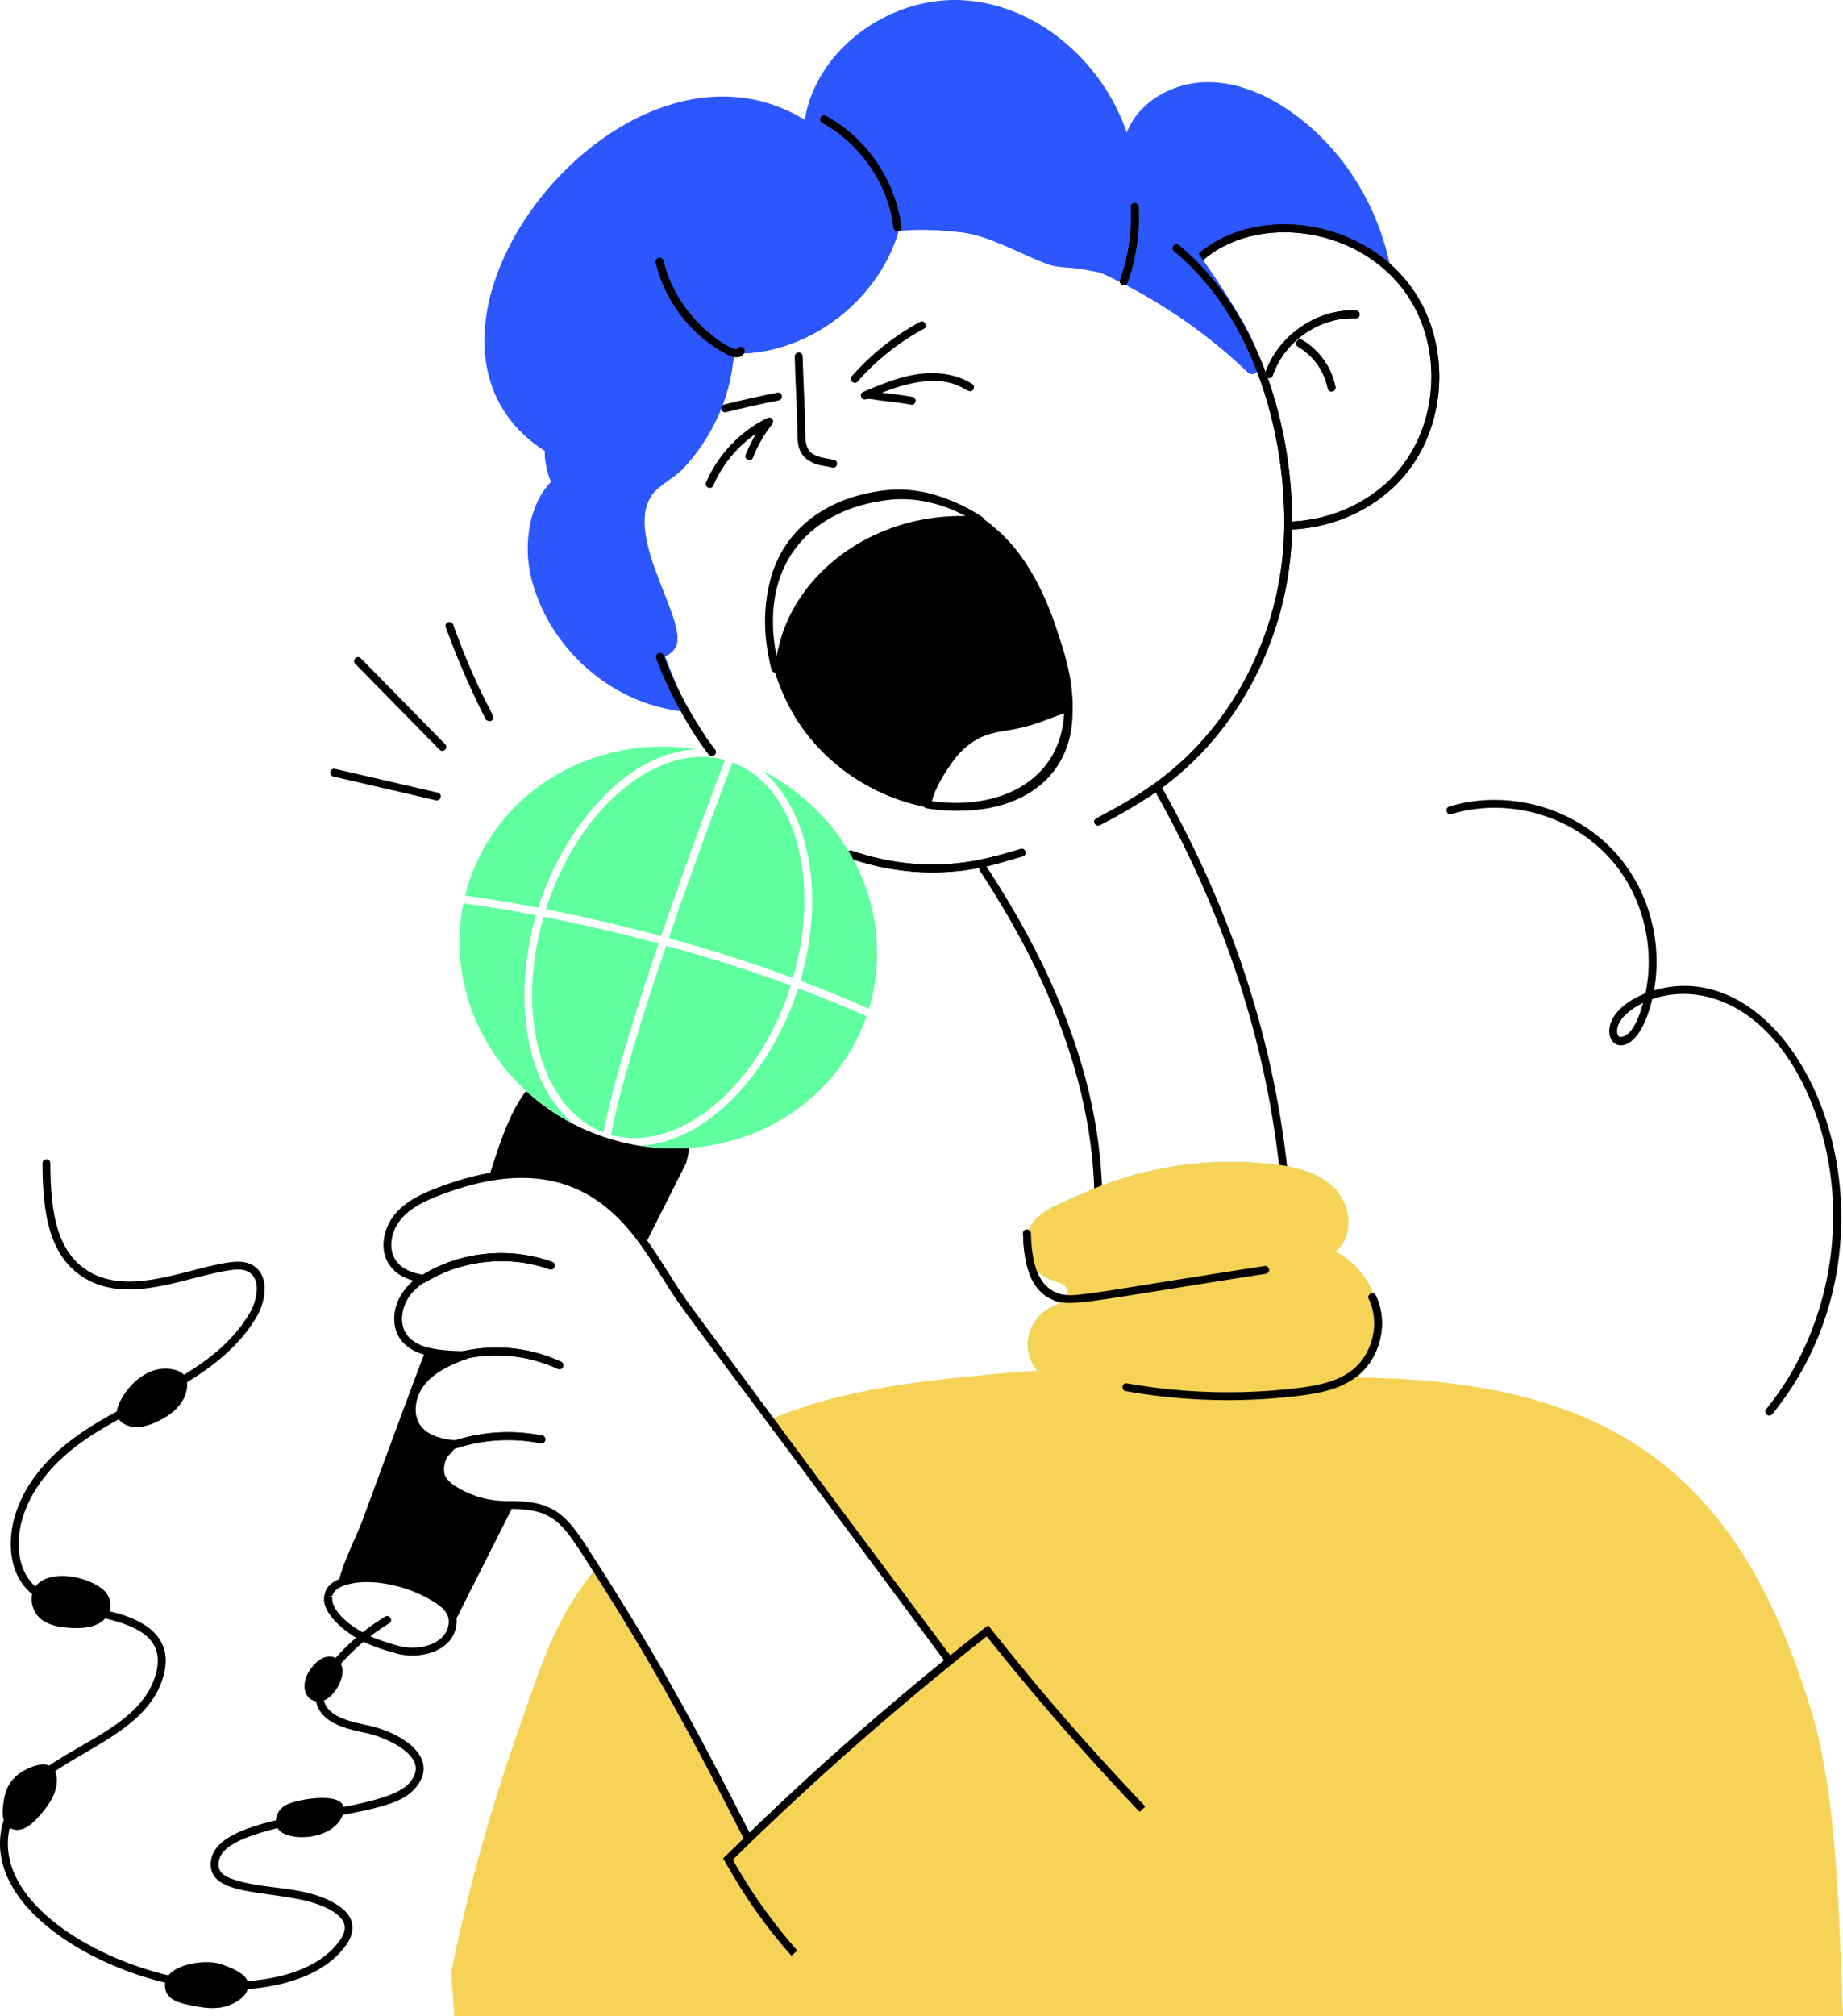 <svg id="Layer_1" data-name="Layer 1" xmlns="http://www.w3.org/2000/svg" viewBox="0 0 3932.9 4300"><path d="M2875.5,2991.13a3.38,3.38,0,0,1-.56,0,8.39,8.39,0,0,1-7.84-8.92c16.22-248-63-501.39-242.26-774.67-6.09-9.28,7.92-18.46,14-9.19,181.31,276.43,261.44,533.18,245,785A8.41,8.41,0,0,1,2875.5,2991.13Z" transform="translate(-533.55 -350)"/><path d="M3269.92,2909.48C3247.74,2610,3156,2316.1,2997.36,2035.86c-5.42-9.59,9-18,14.63-8.26,159.89,282.4,252.32,578.68,274.7,880.63C3287.47,2919.32,3270.76,2920.67,3269.92,2909.48Z" transform="translate(-533.55 -350)"/><path d="M1498.06,3820.56c6.84-25.85-8.13-44.43-30.57-59.13-60.45-39.49-161-61-212.32-33.59,9.75-46,37-95.75,52.75-137.74,125.88-342.29,124.16-333.68,133.37-359.46,25.14,7.94,60.24,9.41,86.67,9.41-34.77,11.56-73.11,30.14-95.74,58.79-21.51,27.54-28.22,69.2-7.4,97.08,17.14,22.85,48.72,31.25,77.61,33.93a79.44,79.44,0,0,0-12.77,13.44c-15.79,11.42-21.83,43-12.76,60.14,6.38,11.08,16.79,18.81,27.88,25.52,58.29,35.7,119.57,30,125,30.58Z" transform="translate(-533.55 -350)"/><path d="M2003.65,2798.28a133.09,133.09,0,0,1-6,32.25l-87.35,173.35c-83.22-116-184.61-170.15-333.25-143.78,19.82-62.83,42.33-135.73,79.28-183.43C1747.7,2761.59,1876,2807.25,2003.65,2798.28Z" transform="translate(-533.55 -350)"/><path d="M1379.59,3876.36c-29.58-8.36-58.27-17.15-84.69-32.8-33.17-19.18-79.49-59.25-68.21-94.13,2-11.54,10.4-21.68,24.62-29,56.46-30.29,161.27-4.9,220.78,34,25.61,16.65,41.82,38.73,34.13,68.17C1494.28,3873.4,1427.85,3889.65,1379.59,3876.36ZM1243,3753.53l-8.88,1,8.32,1.12c-2.35,26.84,30,55.44,61,73.36,24.77,14.66,52.31,23.09,80.72,31.13,39.8,10.91,96.42-1.25,105.78-41.53,5.26-22.64-7-37.16-27-50.2-40.83-26.67-95.76-43.66-143.35-44.32C1295.69,3723.22,1247.29,3729.53,1243,3753.53Z" transform="translate(-533.55 -350)"/><path d="M3502.29,926.41c-115.92-110-307.37-120.82-414.21-21.5-12.74-12.74-34.26-29.57-51.07-22.85-7.05,2.69-12.43,9.08-17.8,14.79-25.87,26.53-64.84,38-102.13,38-31.58,0-61.14-10.08-92.38-13.1-19.82-2-36.28-1.35-55.77-8.4-60.13-22.51-113.88-55.43-177.71-67.53-59.8-11.08-121.28-5.37-182.08.68-30.91,3-62.15,6-92.39,13.43-171.42,43.16-316.22,243.26-385.66,407.17-70.21,167.44-51.93,288,20.49,479.38,15.79,41.33,32.59,83,53.08,122.29a363.09,363.09,0,0,1-64.84-11.09c-130.34-33.59-238.18-141.77-271.77-271.77-23.86-91.72,2.68-210.64,92.38-240.88C1262.9,1141.08,1836,352,2250.91,605.58c25.53-154.87,187.79-267.07,344-254.64,156.22,12.09,292.61,133.37,343,281.85,25.53-65.84,98.1-106.15,168.64-107.5,70.89-1.34,138.75,30.24,195.19,72.9,100.78,75.92,170.66,190.15,196.86,313.1C3499.61,916.33,3501,921.37,3502.29,926.41Z" transform="translate(-533.55 -350)" style="fill:#2c56fe"/><path d="M3282.58,1479.36c-11,0-11.19-16.56-.18-16.8,94-2,183.58-44.65,239.56-114.1,84-104.59,88.63-265.57,10.78-374.49C3426,824.72,3195.58,803.86,3086.43,918.75c-7.62,8.1-19.84-3.52-12.17-11.54C3191,784.1,3434,807.09,3546.4,964.19c82.08,114.83,77.2,284.54-11.35,394.8-59.08,73.26-153.39,118.27-252.28,120.37Z" transform="translate(-533.55 -350)"/><path d="M3282.58,1479.36c-11,0-11.19-16.56-.18-16.8,94-2,183.58-44.65,239.56-114.1,84-104.59,88.63-265.57,10.78-374.49C3426,824.72,3195.58,803.86,3086.43,918.75c-7.62,8.1-19.84-3.52-12.17-11.54C3191,784.1,3434,807.09,3546.4,964.19c82.08,114.83,77.2,284.54-11.35,394.8-59.08,73.26-153.39,118.27-252.28,120.37Z" transform="translate(-533.55 -350)"/><path d="M3233.75,1145.09c26.76-79.13,110.09-136.87,193.25-133,11.26.48,10.31,17.41-.66,16.8-76.24-3.58-152.22,49.21-176.68,121.55C3246.13,1161,3230.17,1155.64,3233.75,1145.09Z" transform="translate(-533.55 -350)"/><path d="M3366.82,1178.09a133.44,133.44,0,0,0-63-88.51c-9.67-5.63-1-20.17,8.46-14.5a150.46,150.46,0,0,1,71,99.8,8.4,8.4,0,0,1-16.5,3.21Z" transform="translate(-533.55 -350)"/><path d="M2459.24,840.07c260.39-10.19,543,117.67,736,302.75,13.4,12.9,26.31-.68,26.09-19.31-.74-65.45-209.51-356-337.11-491.64" transform="translate(-533.55 -350)" style="fill:#2c56fe"/><path d="M2458.48,813.79c-31.39,156.48-177.54,282.27-337,290-18.54.9-22.3,5.45-24.09,20.69-9.79,83.1-48.16,163.1-106.69,225.22-17.85,19-53.26,36.21-66.82,56.7-60.32,91.27,81.68,271.88,50.71,324.7-23.11,39.43-102.7,24.53-134.56,8.24-47.14-24.1-79.91-70.32-98.81-119.78-36.9-96.55,6.22-135.37,11-151.67,7.32-25-15.26-47.4-30.2-68.73-32.72-46.73-31.84-110.6-11.94-164.06s56.32-98.87,92.14-143.27" transform="translate(-533.55 -350)" style="fill:#2c56fe"/><path d="M3233.75,1145.09c26.76-79.13,110.09-136.87,193.25-133,11.26.48,10.31,17.41-.66,16.8-76.24-3.58-152.22,49.21-176.68,121.55C3246.13,1161,3230.17,1155.64,3233.75,1145.09Z" transform="translate(-533.55 -350)"/><path d="M3366.82,1178.09a133.44,133.44,0,0,0-63-88.51c-9.67-5.63-1-20.17,8.46-14.5a150.46,150.46,0,0,1,71,99.8,8.4,8.4,0,0,1-16.5,3.21Z" transform="translate(-533.55 -350)"/><path d="M2971.38,2038.42c181.5-116.1,297.43-329.48,302.51-556.8,4.25-190.24-55.33-446.7-235.27-595.9-8.56-7.07,2.17-20,10.72-12.93,184.54,153,245.68,415,241.35,609.23-5.22,232.83-124.11,451.45-310.26,570.57C2971,2058.51,2962.05,2044.46,2971.38,2038.42Z" transform="translate(-533.55 -350)"/><path d="M2523.5,2210.49c-59.14,0-118.37-10-177.21-30.15a8.38,8.38,0,1,1,5.41-15.87c102.59,35,206.41,38.61,308.52,10.59,10.78-2.9,15.12,13.31,4.43,16.21A532.15,532.15,0,0,1,2523.5,2210.49Z" transform="translate(-533.55 -350)"/><path d="M2046.17,1959c-30.13-37.28-81.59-121.74-112.21-205.31-3.83-10.5,12-16.13,15.78-5.77,21.47,58.62,49.27,112.26,90.15,174,5.41,8,12,17.45,19.34,26.54a8.4,8.4,0,0,1-13.06,10.57Z" transform="translate(-533.55 -350)"/><path d="M2459.24,840.07c260.39-10.19,543,117.67,736,302.75,13.4,12.9,26.31-.68,26.09-19.31-.74-65.45-209.51-356-337.11-491.64" transform="translate(-533.55 -350)" style="fill:#2c56fe"/><path d="M2440.25,835.72c-11.48-93.11-69.71-178.83-152-223.68-9.76-5.35-1.74-20.06,8-14.76,87,47.44,148.5,138,160.63,236.41C2458.3,844.75,2441.6,846.67,2440.25,835.72Z" transform="translate(-533.55 -350)"/><path d="M2923.89,947.26a406.14,406.14,0,0,0,22.67-155.5,8.41,8.41,0,0,1,7.94-8.83,8.54,8.54,0,0,1,8.82,8,422.59,422.59,0,0,1-23.62,162C2936,963.33,2920.16,957.79,2923.89,947.26Z" transform="translate(-533.55 -350)"/><path d="M2406.72,723c30.86,35.31,54.09,95.57,37.41,141.13-47.06,128.46-177.74,232.66-322.61,239.69-18.54.9-22.3,5.45-24.09,20.69-9.79,83.1-48.16,163.1-106.69,225.22-17.85,19-53.26,36.21-66.82,56.7-60.32,91.27,81.68,271.88,50.71,324.7-23.11,39.43-102.7,24.53-134.56,8.24-47.14-24.1-79.91-70.32-98.81-119.78-36.9-96.55,6.22-135.37,11-151.67,7.32-25-15.26-47.4-30.2-68.73-32.72-46.73-31.84-110.6-11.94-164.06s56.32-98.87,92.14-143.27" transform="translate(-533.55 -350)" style="fill:#2c56fe"/><path d="M2088.89,1107.69c-77.49-39.14-135.74-112.89-155.85-197.3a8.4,8.4,0,1,1,16.34-3.87c30.45,127.83,146.7,193.23,157.19,188.31,4.25-9.88,19.56-3.64,15.11,6.89C2116.51,1114.06,2101.32,1113.82,2088.89,1107.69Z" transform="translate(-533.55 -350)"/><path d="M2869.4,2106.23c-6.75-13.18,9.45-8.49,102-67.81,181.5-116.1,297.43-329.48,302.51-556.8,4.25-190.24-55.33-446.7-235.27-595.9-8.57-7.11,2.19-20,10.72-12.93,184.54,153,245.68,415,241.35,609.23-5.22,232.83-124.11,451.45-310.26,570.57a1148.62,1148.62,0,0,1-99.75,57.32A8.38,8.38,0,0,1,2869.4,2106.23Z" transform="translate(-533.55 -350)"/><path d="M2523.51,2210.49c-59.13,0-118.36-10-177.22-30.15a8.38,8.38,0,1,1,5.41-15.87c102.59,35,206.41,38.61,308.52,10.59,16.54-4.35,33.31-9.34,51.21-14.69,10.4-3.42,15.63,12.88,4.83,16.07C2650.93,2196,2599.82,2210.49,2523.51,2210.49Z" transform="translate(-533.55 -350)"/><path d="M2046.17,1959c-30.13-37.28-81.59-121.74-112.21-205.31-3.83-10.5,12-16.13,15.78-5.77,21.47,58.62,49.27,112.26,90.15,174,5.41,8,12,17.45,19.34,26.54a8.4,8.4,0,0,1-13.06,10.57Z" transform="translate(-533.55 -350)"/><path d="M2309.33,1347.18c-16.48-4.37-31-3.25-48.86-14.24-28.77-17.59-24.75-47.24-25.57-77.06-2.26-78.61-3.14-67.63-5.37-145.43-.3-10.8,16.47-12,16.8-.46,1.78,62.12,5.37,121.84,5.51,158,.17,37.27,3.46,52.5,45.57,59.71,5.13.85,10.45,1.77,16.16,3.25C2324.13,1333.68,2320.37,1349.75,2309.33,1347.18Z" transform="translate(-533.55 -350)"/><path d="M2440.25,835.72c-11.48-93.11-69.71-178.83-152-223.68-9.76-5.35-1.74-20.06,8-14.76,87,47.44,148.5,138,160.63,236.41C2458.3,844.75,2441.6,846.67,2440.25,835.72Z" transform="translate(-533.55 -350)"/><path d="M2923.89,947.26a406.14,406.14,0,0,0,22.67-155.5,8.41,8.41,0,0,1,7.94-8.83,8.54,8.54,0,0,1,8.82,8,422.59,422.59,0,0,1-23.62,162C2936,963.33,2920.16,957.79,2923.89,947.26Z" transform="translate(-533.55 -350)"/><path d="M2088.89,1107.69c-77.49-39.14-135.74-112.89-155.85-197.3a8.4,8.4,0,1,1,16.34-3.87c30.45,127.83,146.7,193.23,157.19,188.31,4.25-9.88,19.56-3.64,15.11,6.89C2116.51,1114.06,2101.32,1113.82,2088.89,1107.69Z" transform="translate(-533.55 -350)"/><path d="M2794.8,1711.51c-19.82-64.5-46.7-127.66-87.35-181.75-60.15-80.49-169.55-144.68-279.17-134.71-187.44,18.83-301.1,157.19-246.91,368.86,14.78,54.76,40,107.51,71.22,148.16,178.16,235.37,569.76,222.19,569.76-44.35C2824.36,1815,2811.93,1761.56,2794.8,1711.51Zm-437.74-188.13c-82.48,53.66-135.7,132.84-153.19,206.27-3.69,13.1-6.71,33.26-15.78,46.36-53.88-210.49,58.26-349.92,246.91-368.87,66.52-5.71,134,14.78,190.48,52.75C2612.6,1460.89,2486,1442.78,2357.06,1523.38Zm155.21,542.21c4.37-29.9,27.21-66.85,40-85.33,19.82-30.57,47.37-57.11,81.3-69.54,23.85-9.07,49-10.42,72.9-15.79,37-8.06,70.88-23.51,106.49-35.61C2812.94,2017.29,2671.09,2091.63,2512.27,2065.59Z" transform="translate(-533.55 -350)"/><path d="M2179.94,1778.07c-55.33-216.19,61.2-359.9,254.23-379.28,66.17-5.71,135.73,13.58,196,54.16a8.42,8.42,0,0,1,3.35,9.42c-2.53,8.2-10.71,5.3-14.08,5.93-185.52-12.62-364.78,87.53-410,273.42-3,12.33-6.65,27.72-14.5,39.07A8.41,8.41,0,0,1,2179.94,1778.07Zm255.78-362.55c-170.46,17.1-283.63,136.53-245.24,333,2.07-7.61,3.44-14.47,5.31-21.13,37.06-155.8,200.41-280.73,398-276.86C2545.39,1424.38,2490,1410.76,2435.72,1415.52Z" transform="translate(-533.55 -350)"/><path d="M2510.9,2073.89a8.42,8.42,0,0,1-7-9.52c4.87-33.2,30.57-73.22,41.4-88.9,52.77-81.38,112.34-78.16,159.24-88.75,67.41-14.68,116.75-50.24,116.75-27.39C2821.34,2019.62,2679.85,2101.46,2510.9,2073.89Zm11.3-15.29c143.39,20.25,274.58-43,282-187.33-52.79,19.13-70.68,28.3-121.73,36.58-15.34,2.53-31.22,5.12-46,10.73-37.17,13.58-62.51,43.53-77.22,66.24C2549.94,1998.4,2529.16,2030.55,2522.2,2058.6Z" transform="translate(-533.55 -350)"/><path d="M2351.26,1152.44a525.82,525.82,0,0,1,145.5-115.78c9.78-5.27,17.76,9.5,8,14.77a509.28,509.28,0,0,0-140.87,112.1C2356.58,1171.89,2343.9,1160.78,2351.26,1152.44Z" transform="translate(-533.55 -350)"/><path d="M2079,1212.77c37.08-9.28,75.15-17.81,113.17-25.33,11-2.08,14.05,14.38,3.25,16.47-37.73,7.48-75.54,15.95-112.35,25.13C2072.74,1232.07,2068,1215.5,2079,1212.77Z" transform="translate(-533.55 -350)"/><path d="M2040.3,1378.87c25.38-59.18,73.1-109.31,130.92-137.59a8.38,8.38,0,0,1,10.18,2.23c9.18,11.18-14.36,16.5-41,82.41-4.18,10.31-19.74,4-15.58-6.3a322.86,322.86,0,0,1,22.37-44.91c-40,27.39-72.42,66.4-91.45,110.79C2051.34,1395.69,2035.94,1389.1,2040.3,1378.87Z" transform="translate(-533.55 -350)"/><path d="M2477.63,1213.07c-41.39-7.19-57.64-7.43-74.32-10.27-7.89-1.35-16.06-2.79-22.26-1.15-10.21,2.43-14.77-11.92-5.36-15.88,36.13-15.19,73.48-30.94,113.23-37.17,45.29-7.18,87.63,0,119.11,20.27a8.38,8.38,0,0,1,2.52,11.59c-13.91,22-35-56-195.3,7.18,18.73,1.78,42.68,4.94,65.27,8.89C2491.57,1198.44,2488.37,1215.21,2477.63,1213.07Z" transform="translate(-533.55 -350)"/><path d="M1698.45,2289.1c68.2,13.44,152.42,32.14,245.84,57.33,60.34-176.39,121.47-337,136.28-375.59-76.22-20.75-150.84,9.15-212,57.74C1787.9,2092.79,1730.53,2188.88,1698.45,2289.1Z" transform="translate(-533.55 -350)" style="fill:#5fff9f"/><path d="M1684.61,2593.71c23.83,86.34,72.29,146.5,136.67,171.29,20.2-103.21,68.07-257,117.59-402.66-93.25-25.11-177.26-43.73-245.12-57.07C1664.37,2405.91,1660.83,2507.65,1684.61,2593.71Z" transform="translate(-533.55 -350)" style="fill:#5fff9f"/><path d="M2220,2455.53c.41-1.25.69-2.49,1.08-3.73-92.3-34.11-182.56-62.16-266-85.05-49.79,146.36-97.92,300.95-117.75,403.62C1979.44,2810.09,2149.79,2671.26,2220,2455.53Z" transform="translate(-533.55 -350)" style="fill:#5fff9f"/><path d="M2241.55,2441.53c48.51,18.22,97.48,38,146.25,59.71,60.37-199.35-39.27-412.09-228.71-508.17C2259.57,2075.1,2295.83,2255.75,2241.55,2441.53Z" transform="translate(-533.55 -350)" style="fill:#5fff9f"/><path d="M1677.21,2302.05c-88.73-17-146.2-24.46-154.71-25.52-37.76,182.08,52.65,376.65,235.38,470.28C1640.55,2649.16,1634.07,2451.19,1677.21,2302.05Z" transform="translate(-533.55 -350)" style="fill:#5fff9f"/><path d="M2382.08,2517.07c-48.41-21.54-97-41.23-145.2-59.35-50.2,157-177.64,325.24-336.09,335.72,217.32,33.7,415.69-86.22,481.93-276.23C2382.51,2517.13,2382.29,2517.17,2382.08,2517.07Z" transform="translate(-533.55 -350)" style="fill:#5fff9f"/><path d="M1681.91,2285.87c49.13-155.11,176.63-328.84,337.69-338-221.23-35-438.6,93.19-493.54,312.2C1538.74,2261.69,1595.89,2269.35,1681.91,2285.87Z" transform="translate(-533.55 -350)" style="fill:#5fff9f"/><path d="M2096.6,1976c-14.18,36.93-75.54,198-136.08,374.88,83.26,22.87,173.25,50.85,265.27,84.8C2286.31,2227.1,2230.36,2026.14,2096.6,1976Z" transform="translate(-533.55 -350)" style="fill:#5fff9f"/><path d="M3330.32,3341.59c71.75-10.13,133.38-70.7,145-142.14s-27.86-148.36-92.65-180.65c40.62-29.34,34.93-96.45.32-132.75s-87.27-48.22-137.08-53.81c-138.23-15.3-280.58,7.17-406.89,65.32-43.68,20.15-103.62,37.14-115.33,90.74-10,45.38,15.83,78.09,58.35,93,10.76,3.8,23.85,7,28.18,17.51,3.69,9.29-1.8,20.16-9.61,26.49s-17.72,9.5-26.69,14.14c-29.66,15.41-48.86,49-47.17,82.41s24.37,64.79,55.5,77c147.84,58.36,294.2,80.41,451.32,56.35" transform="translate(-533.55 -350)" style="fill:#5fff9f"/><path d="M2774.14,3119.05c-47.78-24.61-55.79-86.91-57.43-138.41a8.42,8.42,0,0,1,8.14-8.66c4.86.72,8.51,3.51,8.66,8.13,1.49,46.92,8.32,103.41,48.31,124,34.88,17.94,40.29,9,450.41-54.13a8.54,8.54,0,0,1,9.59,7,8.4,8.4,0,0,1-7,9.61C2830.7,3129.27,2814.7,3139.87,2774.14,3119.05Z" transform="translate(-533.55 -350)"/><path d="M2935.77,3316.81c-11.1-2-7.81-18.67,2.95-16.54a1234.08,1234.08,0,0,0,363.16,10.08c41.33-5,84-13,115.87-37.31,45.16-34.51,61.22-101.63,36.58-152.81-4.87-10.05,10.38-17.24,15.12-7.28,28,58.06,9.75,134.28-41.5,173.45-35.08,26.8-80.36,35.36-124.07,40.61A1245.26,1245.26,0,0,1,2935.77,3316.81Z" transform="translate(-533.55 -350)"/><path d="M1433.39,3069.87c82.76-50.92,186.74-61.58,278.22-28.67,10.33,3.72,5,19.48-5.71,15.81-85.38-30.77-186.44-20.37-263.72,27.17C1432.81,3090.05,1423.88,3075.71,1433.39,3069.87Z" transform="translate(-533.55 -350)"/><path d="M1500.25,3423.27a375.21,375.21,0,0,1,190.23-11.71c10.68,2.08,7.92,18.37-3.28,16.46a358.39,358.39,0,0,0-181.7,11.19C1495,3442.77,1489.66,3426.73,1500.25,3423.27Z" transform="translate(-533.55 -350)"/><path d="M1723.63,3269.3a312.91,312.91,0,0,0-198.38-21.22c-11,2.39-14.45-14-3.67-16.41a329.71,329.71,0,0,1,209.11,22.41,8.39,8.39,0,1,1-7.06,15.22Z" transform="translate(-533.55 -350)"/><path d="M2228.73,4515.43a1140.11,1140.11,0,0,1-141.87-200.63,6505.17,6505.17,0,0,1,553.77-486.73q156.69,197.58,330.95,380.33" transform="translate(-533.55 -350)" style="fill:#5fff9f"/><path d="M2222.43,4521c-89.34-101.1-131.92-185.2-146-207.7,41-38.21,242.15-243.68,559-491.85l6.58-5.11c38.33,46.16,143.56,184.91,335.63,386.27l-12.14,11.61C2851.8,4095,2742.06,3969,2639.26,3839.82a6525,6525,0,0,0-541.92,476.45A1133.1,1133.1,0,0,0,2235,4509.9Z" transform="translate(-533.55 -350)"/><path d="M3330.32,3341.59c71.75-10.13,133.38-70.7,145-142.14s-27.86-148.36-92.65-180.65c40.62-29.34,34.93-96.45.32-132.75s-87.27-48.22-137.08-53.81c-138.23-15.3-280.58,7.17-406.89,65.32-43.68,20.15-103.62,37.14-115.33,90.74-10,45.38,15.83,78.09,58.35,93,10.76,3.8,23.85,7,28.18,17.51,3.69,9.29-1.8,20.16-9.61,26.49s-17.72,9.5-26.69,14.14c-29.66,15.41-48.86,49-47.17,82.41s24.37,64.79,55.5,77c147.84,58.36,294.2,80.41,451.32,56.35" transform="translate(-533.55 -350)" style="fill:#f6d356"/><path d="M1502.76,4650c.67-3-6.72-92.05-6-95.07a3850.43,3850.43,0,0,1,140.08-506.6c53-151,78.14-240.54,168.31-354.09,128.6,203.1,194,318,361.81,649.38L2646,4009c-207.51-279.75-435.75-586.67-469-631.57,159.76-67.83,337.18-84.25,509.62-99.78,239.53-21.83,476.71,10.42,717.24,10.08,573.8-.8,845.45,208.75,997.75,721.27,52.75,177,57.45,451.51,64.84,641Z" transform="translate(-533.55 -350)" style="fill:#f6d356"/><path d="M2774.14,3119.05c-47.78-24.61-55.79-86.91-57.43-138.41a8.42,8.42,0,0,1,8.14-8.66c4.86.72,8.51,3.51,8.66,8.13,1.49,46.92,8.32,103.41,48.31,124,34.88,17.94,40.29,9,450.41-54.13a8.54,8.54,0,0,1,9.59,7,8.4,8.4,0,0,1-7,9.61C2830.7,3129.27,2814.7,3139.87,2774.14,3119.05Z" transform="translate(-533.55 -350)"/><path d="M2935.77,3316.81c-11.1-2-7.81-18.67,2.95-16.54a1234.08,1234.08,0,0,0,363.16,10.08c41.33-5,84-13,115.87-37.31,45.16-34.51,61.22-101.63,36.58-152.81-4.87-10.05,10.38-17.24,15.12-7.28,28,58.06,9.75,134.28-41.5,173.45-35.08,26.8-80.36,35.36-124.07,40.61A1245.26,1245.26,0,0,1,2935.77,3316.81Z" transform="translate(-533.55 -350)"/><path d="M2131.54,4292.52c-133.21-261.31-208.88-401-358.11-631.89-46-71.13-69.12-93.9-158.32-92.62a221.49,221.49,0,0,1-114.79-31.85c-10.34-6.3-23.17-15.23-30.65-28.81-11.17-20.27-4-55.57,13.91-69.88l1.1-1.47c-30.72-5.32-53.09-17.06-66.66-35-24.51-33.07-14.66-79,7.71-107.38,16.78-21.32,40-36,62.5-46.68-36.73-2.65-76.84-10-99-39.14-23.63-31-20.36-87.33,26.6-126.53-22.73-6.34-39.07-16.7-49.65-31.5-24.43-32-14.44-79,7.45-106.85,22.67-29.49,56.85-45.67,90.41-58.73,154.28-59.8,276.35-50.91,373.16,27.3,77.88,62.93,114.86,149.45,171.7,225.88,673.45,913,655.41,868.41,642.11,878.37a8.51,8.51,0,0,1-11.74-1.74c-688.55-930.63-631.84-843.15-695.2-943.3-34.23-54-66.56-105.05-117.43-146.15-91.68-74.11-208.31-82.15-356.51-24.67-31.28,12.17-63,27-83.23,53.34-18.05,23-26.68,61.05-7.22,86.58,10.66,14.89,29.34,24.27,57.25,28.87a8.45,8.45,0,0,1,6.84,6.49c2.34,10.74-13.2,10.11-34.09,36.06-17.91,22.8-26.52,60.89-7.09,86.41,17.7,23.26,51.56,29.27,79.1,31.89,24.12,2.29,49.81,2.07,46.42,2.07,9.44,0,11.67,13.25,2.74,16.33l-9.28,3.12c-27.13,10.4-61.32,25.89-82.64,53-18,22.77-26.69,61-7.45,86.94,12.93,17.1,37.09,27.43,71.77,30.55a8.41,8.41,0,0,1,4.42,15,56.8,56.8,0,0,0-11.13,11.74,9.24,9.24,0,0,1-1.91,1.94c-11.92,8.73-17.56,35.79-10.25,49,5.58,10.1,16.11,17.38,24.67,22.57A204.44,204.44,0,0,0,1615,3551.21c97.91-1.5,124.73,26.28,172.56,100.3,150.8,233.32,225.45,371.43,359,633.4C2151.56,4294.8,2136.55,4302.43,2131.54,4292.52Z" transform="translate(-533.55 -350)"/><path d="M1433.39,3069.87c82.76-50.92,186.74-61.58,278.22-28.67,10.33,3.72,5,19.48-5.71,15.81-85.38-30.77-186.44-20.37-263.72,27.17C1432.81,3090.05,1423.88,3075.71,1433.39,3069.87Z" transform="translate(-533.55 -350)"/><path d="M1500.25,3423.27a375.21,375.21,0,0,1,190.23-11.71c10.68,2.08,7.92,18.37-3.28,16.46a358.39,358.39,0,0,0-181.7,11.19C1495,3442.77,1489.66,3426.73,1500.25,3423.27Z" transform="translate(-533.55 -350)"/><path d="M1723.63,3269.3a312.91,312.91,0,0,0-198.38-21.22c-11,2.39-14.45-14-3.67-16.41a329.71,329.71,0,0,1,209.11,22.41,8.39,8.39,0,1,1-7.06,15.22Z" transform="translate(-533.55 -350)"/><path d="M2228.73,4515.43a1140.11,1140.11,0,0,1-141.87-200.63,6505.17,6505.17,0,0,1,553.77-486.73q156.69,197.58,330.95,380.33" transform="translate(-533.55 -350)" style="fill:#f6d356"/><path d="M2222.43,4521c-89.34-101.1-131.92-185.2-146-207.7,41-38.21,242.15-243.68,559-491.85l6.58-5.11c38.33,46.16,143.56,184.91,335.63,386.27l-12.14,11.61C2851.8,4095,2742.06,3969,2639.26,3839.82a6525,6525,0,0,0-541.92,476.45A1133.1,1133.1,0,0,0,2235,4509.9Z" transform="translate(-533.55 -350)"/><path d="M976.67,4592.6c-195.48-13.05-484.77-162.69-438.1-351.23,39.69-160.31,285-171.39,327.21-320.29,24.34-85.56-54.32-109.75-142-126.7-53.34-10.37-108.49-21.06-141.55-65.52-46.92-63.18-38.07-196.72,97.62-303.2,124.61-97.75,304.56-136.45,386.37-275,16.19-27.4,25.25-72.77-2.63-88.21-11.74-6.53-26.78-5.42-41.3-3.22-94.88,14.27-224.6,78.86-320.23,8.5-67.81-49.83-77.47-143.37-77.8-237a8.39,8.39,0,0,1,8.37-8.43h0a8.4,8.4,0,0,1,8.4,8.36c.31,89.27,9.12,178.14,70.94,223.58,87.94,64.65,214.64,2.41,307.8-11.58,16.58-2.46,35.79-3.84,51.93,5.12,37.36,20.75,30.49,75,9,111.44C1036,3235,959.18,3284,897.31,3318.29c-69.79,38.6-144.67,71.66-207.06,120.56-70.47,55.35-113,126.34-116.63,194.81-1.77,33.33,6.08,63.58,22.13,85.16,51.68,69.53,170.15,46.4,247.66,97.51,37.16,24.49,52.67,59.61,38.53,109.34-43.81,154.64-290.26,171.07-327.07,319.77-43.59,176.21,237.59,318,422.91,330.43,49,3.15,213.92,6.66,280.63-87.36,16.12-22.75,16.94-42.69-16.45-63.19-73.61-45.25-220.7-25.76-252.33-75.75-10.34-16.27-8.12-40.09,5.38-57.9,62.18-82.22,357.37-74.5,412.3-139.43,12.32-14.57,16.11-28.12,11.56-41.44-10.81-31.69-67.91-57.15-105-65.09-40.12-8.56-95.09-20.3-105.39-65.51-7-30.87,12.5-59.55,27.8-78.44a458.51,458.51,0,0,1,119.08-104c9.63-5.71,18.15,8.66,8.72,14.37a441.34,441.34,0,0,0-114.74,100.19c-20.82,25.69-28.59,46.09-24.49,64.14,7.92,34.74,54.84,44.78,92.53,52.85,78.24,16.7,155.58,71.35,102.74,133.75-17.52,20.74-43.83,30.68-67.24,37.7-93.61,28.21-301.74,44.71-344.51,101-7.64,10.11-12.33,26.54-4.59,38.78,5.87,9.25,17.88,14.24,27.69,17.52,69.6,23.5,153.48,12.46,219.26,52.92,35.9,22,46.62,51.53,21.38,87.2C1212.82,4581.82,1078.21,4599.47,976.67,4592.6Z" transform="translate(-533.55 -350)"/><path d="M1242.36,3883.25c12.55,2.47,21.13,15.27,22.18,28,1.77,21.67-16.94,53.83-35.85,63.44-11.22,5.7-26.18,5.47-35.22-3.28C1163.15,3942.1,1207.22,3876.33,1242.36,3883.25Z" transform="translate(-533.55 -350)"/><path d="M1265,4220.75c-22.65,57.69-123.75,56.94-138.59,28.44-9.79-18.82-.83-39.24,16.15-49.07C1167.5,4185.69,1286.62,4165.67,1265,4220.75Z" transform="translate(-533.55 -350)"/><path d="M1003.27,4631.6c-23,3.16-46.23-1.24-68.87-6.19-19.8-4.33-42.78-10.94-47.86-32.21-12.65-52.91,84-66.49,118-54.47,19,6.71,58.33,20,59,43.88C1064.42,4610.87,1026.09,4628.45,1003.27,4631.6Z" transform="translate(-533.55 -350)"/><path d="M600.26,4118.7c38.16-15.18,56.14,1.9,54.58,30.94-1.59,29.78-20.8,55.53-41.17,77.31-7.78,8.33-16.08,16.54-26.37,21.42-26.39,12.51-49.74-4-48.12-35.44C541.6,4166.34,554.59,4136.86,600.26,4118.7Z" transform="translate(-533.55 -350)"/><path d="M741.73,3813.7c-17.35,8.48-37.44,9-56.73,8.07-31.5-1.48-68.83-8.77-80.61-42.49-6.8-19.47-3.13-41.68,13.57-54.62,34.21-26.51,103.1-11,133.89,14C779.39,3761.09,773.58,3798.13,741.73,3813.7Z" transform="translate(-533.55 -350)"/><path d="M904.53,3270.86c9.87,2.3,20,7,24.87,15.88,7.09,12.76,5,41.33-17.45,65.49-20.38,22-59.46,40-83.1,41.37-26.3,1.49-43.35-13.17-46-25.82C777.52,3341.51,833.07,3254.22,904.53,3270.86Z" transform="translate(-533.55 -350)"/><path d="M1471.51,1948.86l-179.86-183.13c-7.79-8,4.2-19.67,12-11.74l179.87,183.12C1491.28,1945.07,1479.29,1956.8,1471.51,1948.86Z" transform="translate(-533.55 -350)"/><path d="M1570.05,1883.9a1730.3,1730.3,0,0,1-85.19-196.12c-3.81-10.45,12-16.14,15.78-5.71,65.67,181.06,97.84,196.81,80.71,205.51C1580.12,1888.2,1572.13,1888,1570.05,1883.9Z" transform="translate(-533.55 -350)"/><path d="M1463.8,2056.79l-218.89-50.68c-10.93-2.46-6.88-19,3.78-16.34l218.92,50.69C1478.51,2042.91,1474.47,2059.53,1463.8,2056.79Z" transform="translate(-533.55 -350)"/><path d="M4302.63,3355.19c149.83-184.37,185.59-454,89-671.06-84.64-190.23-226.67-239.73-332.35-203.21-46.63,195.26-172.26,50.54-14.41-12.5,21.15-100.91-6.57-210.85-76.14-288.14-83.07-92.29-218.74-130.05-337.62-94.16-10.4,3.35-15.65-12.81-4.85-16.07,125-37.89,267.6,1.93,355,99,70.86,78.74,100.42,189.72,81.95,293.06,316.78-92.13,572.24,510.27,252.5,903.64C4308.71,3374.42,4295.59,3363.78,4302.63,3355.19Zm-313.25-793.6c27.2,1,42.82-45.37,50.45-72.7-24.29,11.77-56.8,34.83-55.41,61.65A15.11,15.11,0,0,0,3989.38,2561.59Z" transform="translate(-533.55 -350)"/></svg>